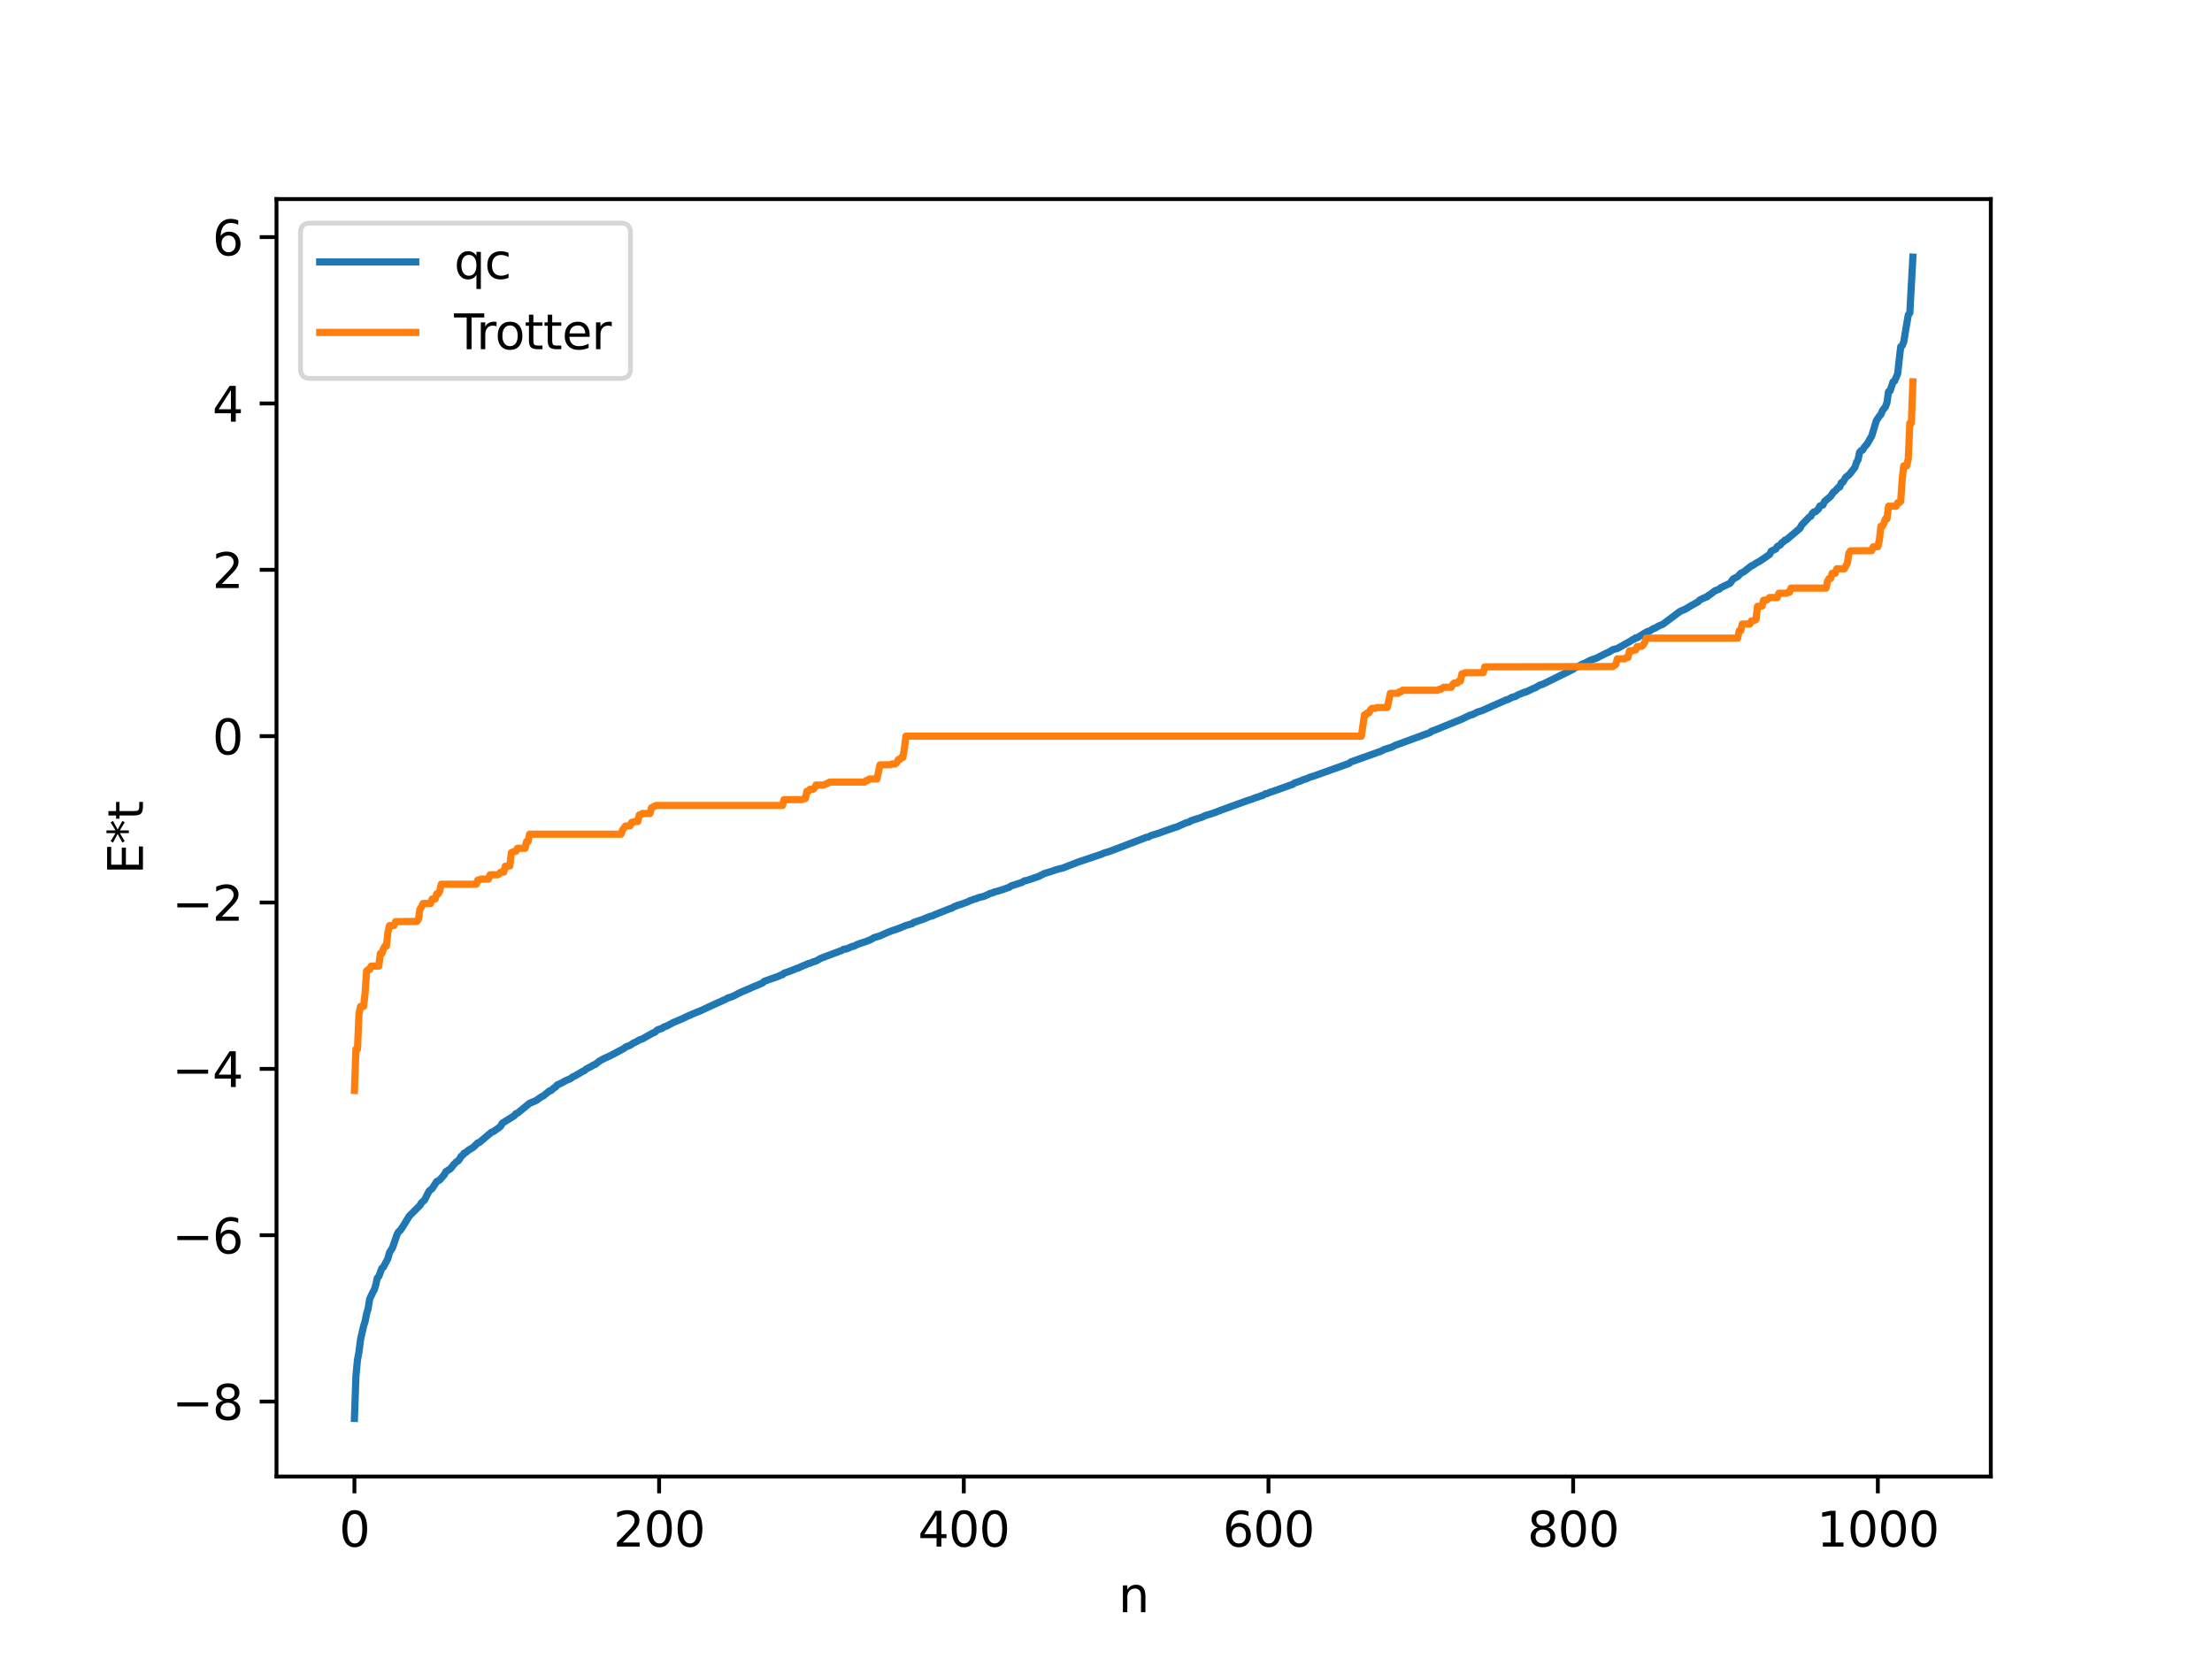 <?xml version="1.0" encoding="utf-8" standalone="no"?>
<!DOCTYPE svg PUBLIC "-//W3C//DTD SVG 1.1//EN"
  "http://www.w3.org/Graphics/SVG/1.1/DTD/svg11.dtd">
<svg xmlns:xlink="http://www.w3.org/1999/xlink" width="460.8pt" height="345.6pt" viewBox="0 0 460.8 345.6" xmlns="http://www.w3.org/2000/svg" version="1.1">
 <defs>
  <style type="text/css">*{stroke-linejoin: round; stroke-linecap: butt}</style>
 </defs>
 <g id="figure_1">
  <g id="patch_1">
   <path d="M 0 345.6 
L 460.8 345.6 
L 460.8 0 
L 0 0 
z
" style="fill: #ffffff"/>
  </g>
  <g id="axes_1">
   <g id="patch_2">
    <path d="M 57.6 307.584 
L 414.72 307.584 
L 414.72 41.472 
L 57.6 41.472 
z
" style="fill: #ffffff"/>
   </g>
   <g id="matplotlib.axis_1">
    <g id="xtick_1">
     <g id="line2d_1">
      <defs>
       <path id="m57af495081" d="M 0 0 
L 0 3.5 
" style="stroke: #000000; stroke-width: 0.8"/>
      </defs>
      <g>
       <use xlink:href="#m57af495081" x="73.833" y="307.584" style="stroke: #000000; stroke-width: 0.8"/>
      </g>
     </g>
     <g id="text_1">
      <!-- 0 -->
      <g transform="translate(70.651 322.182) scale(0.1 -0.1)">
       <defs>
        <path id="DejaVuSans-30" d="M 2034 4250 
Q 1547 4250 1301 3770 
Q 1056 3291 1056 2328 
Q 1056 1369 1301 889 
Q 1547 409 2034 409 
Q 2525 409 2770 889 
Q 3016 1369 3016 2328 
Q 3016 3291 2770 3770 
Q 2525 4250 2034 4250 
z
M 2034 4750 
Q 2819 4750 3233 4129 
Q 3647 3509 3647 2328 
Q 3647 1150 3233 529 
Q 2819 -91 2034 -91 
Q 1250 -91 836 529 
Q 422 1150 422 2328 
Q 422 3509 836 4129 
Q 1250 4750 2034 4750 
z
" transform="scale(0.016)"/>
       </defs>
       <use xlink:href="#DejaVuSans-30"/>
      </g>
     </g>
    </g>
    <g id="xtick_2">
     <g id="line2d_2">
      <g>
       <use xlink:href="#m57af495081" x="137.304" y="307.584" style="stroke: #000000; stroke-width: 0.8"/>
      </g>
     </g>
     <g id="text_2">
      <!-- 200 -->
      <g transform="translate(127.76 322.182) scale(0.1 -0.1)">
       <defs>
        <path id="DejaVuSans-32" d="M 1228 531 
L 3431 531 
L 3431 0 
L 469 0 
L 469 531 
Q 828 903 1448 1529 
Q 2069 2156 2228 2338 
Q 2531 2678 2651 2914 
Q 2772 3150 2772 3378 
Q 2772 3750 2511 3984 
Q 2250 4219 1831 4219 
Q 1534 4219 1204 4116 
Q 875 4013 500 3803 
L 500 4441 
Q 881 4594 1212 4672 
Q 1544 4750 1819 4750 
Q 2544 4750 2975 4387 
Q 3406 4025 3406 3419 
Q 3406 3131 3298 2873 
Q 3191 2616 2906 2266 
Q 2828 2175 2409 1742 
Q 1991 1309 1228 531 
z
" transform="scale(0.016)"/>
       </defs>
       <use xlink:href="#DejaVuSans-32"/>
       <use xlink:href="#DejaVuSans-30" x="63.623"/>
       <use xlink:href="#DejaVuSans-30" x="127.246"/>
      </g>
     </g>
    </g>
    <g id="xtick_3">
     <g id="line2d_3">
      <g>
       <use xlink:href="#m57af495081" x="200.775" y="307.584" style="stroke: #000000; stroke-width: 0.8"/>
      </g>
     </g>
     <g id="text_3">
      <!-- 400 -->
      <g transform="translate(191.231 322.182) scale(0.1 -0.1)">
       <defs>
        <path id="DejaVuSans-34" d="M 2419 4116 
L 825 1625 
L 2419 1625 
L 2419 4116 
z
M 2253 4666 
L 3047 4666 
L 3047 1625 
L 3713 1625 
L 3713 1100 
L 3047 1100 
L 3047 0 
L 2419 0 
L 2419 1100 
L 313 1100 
L 313 1709 
L 2253 4666 
z
" transform="scale(0.016)"/>
       </defs>
       <use xlink:href="#DejaVuSans-34"/>
       <use xlink:href="#DejaVuSans-30" x="63.623"/>
       <use xlink:href="#DejaVuSans-30" x="127.246"/>
      </g>
     </g>
    </g>
    <g id="xtick_4">
     <g id="line2d_4">
      <g>
       <use xlink:href="#m57af495081" x="264.246" y="307.584" style="stroke: #000000; stroke-width: 0.8"/>
      </g>
     </g>
     <g id="text_4">
      <!-- 600 -->
      <g transform="translate(254.702 322.182) scale(0.1 -0.1)">
       <defs>
        <path id="DejaVuSans-36" d="M 2113 2584 
Q 1688 2584 1439 2293 
Q 1191 2003 1191 1497 
Q 1191 994 1439 701 
Q 1688 409 2113 409 
Q 2538 409 2786 701 
Q 3034 994 3034 1497 
Q 3034 2003 2786 2293 
Q 2538 2584 2113 2584 
z
M 3366 4563 
L 3366 3988 
Q 3128 4100 2886 4159 
Q 2644 4219 2406 4219 
Q 1781 4219 1451 3797 
Q 1122 3375 1075 2522 
Q 1259 2794 1537 2939 
Q 1816 3084 2150 3084 
Q 2853 3084 3261 2657 
Q 3669 2231 3669 1497 
Q 3669 778 3244 343 
Q 2819 -91 2113 -91 
Q 1303 -91 875 529 
Q 447 1150 447 2328 
Q 447 3434 972 4092 
Q 1497 4750 2381 4750 
Q 2619 4750 2861 4703 
Q 3103 4656 3366 4563 
z
" transform="scale(0.016)"/>
       </defs>
       <use xlink:href="#DejaVuSans-36"/>
       <use xlink:href="#DejaVuSans-30" x="63.623"/>
       <use xlink:href="#DejaVuSans-30" x="127.246"/>
      </g>
     </g>
    </g>
    <g id="xtick_5">
     <g id="line2d_5">
      <g>
       <use xlink:href="#m57af495081" x="327.717" y="307.584" style="stroke: #000000; stroke-width: 0.8"/>
      </g>
     </g>
     <g id="text_5">
      <!-- 800 -->
      <g transform="translate(318.173 322.182) scale(0.1 -0.1)">
       <defs>
        <path id="DejaVuSans-38" d="M 2034 2216 
Q 1584 2216 1326 1975 
Q 1069 1734 1069 1313 
Q 1069 891 1326 650 
Q 1584 409 2034 409 
Q 2484 409 2743 651 
Q 3003 894 3003 1313 
Q 3003 1734 2745 1975 
Q 2488 2216 2034 2216 
z
M 1403 2484 
Q 997 2584 770 2862 
Q 544 3141 544 3541 
Q 544 4100 942 4425 
Q 1341 4750 2034 4750 
Q 2731 4750 3128 4425 
Q 3525 4100 3525 3541 
Q 3525 3141 3298 2862 
Q 3072 2584 2669 2484 
Q 3125 2378 3379 2068 
Q 3634 1759 3634 1313 
Q 3634 634 3220 271 
Q 2806 -91 2034 -91 
Q 1263 -91 848 271 
Q 434 634 434 1313 
Q 434 1759 690 2068 
Q 947 2378 1403 2484 
z
M 1172 3481 
Q 1172 3119 1398 2916 
Q 1625 2713 2034 2713 
Q 2441 2713 2670 2916 
Q 2900 3119 2900 3481 
Q 2900 3844 2670 4047 
Q 2441 4250 2034 4250 
Q 1625 4250 1398 4047 
Q 1172 3844 1172 3481 
z
" transform="scale(0.016)"/>
       </defs>
       <use xlink:href="#DejaVuSans-38"/>
       <use xlink:href="#DejaVuSans-30" x="63.623"/>
       <use xlink:href="#DejaVuSans-30" x="127.246"/>
      </g>
     </g>
    </g>
    <g id="xtick_6">
     <g id="line2d_6">
      <g>
       <use xlink:href="#m57af495081" x="391.188" y="307.584" style="stroke: #000000; stroke-width: 0.8"/>
      </g>
     </g>
     <g id="text_6">
      <!-- 1000 -->
      <g transform="translate(378.463 322.182) scale(0.1 -0.1)">
       <defs>
        <path id="DejaVuSans-31" d="M 794 531 
L 1825 531 
L 1825 4091 
L 703 3866 
L 703 4441 
L 1819 4666 
L 2450 4666 
L 2450 531 
L 3481 531 
L 3481 0 
L 794 0 
L 794 531 
z
" transform="scale(0.016)"/>
       </defs>
       <use xlink:href="#DejaVuSans-31"/>
       <use xlink:href="#DejaVuSans-30" x="63.623"/>
       <use xlink:href="#DejaVuSans-30" x="127.246"/>
       <use xlink:href="#DejaVuSans-30" x="190.869"/>
      </g>
     </g>
    </g>
    <g id="text_7">
     <!-- n -->
     <g transform="translate(232.991 335.861) scale(0.1 -0.1)">
      <defs>
       <path id="DejaVuSans-6e" d="M 3513 2113 
L 3513 0 
L 2938 0 
L 2938 2094 
Q 2938 2591 2744 2837 
Q 2550 3084 2163 3084 
Q 1697 3084 1428 2787 
Q 1159 2491 1159 1978 
L 1159 0 
L 581 0 
L 581 3500 
L 1159 3500 
L 1159 2956 
Q 1366 3272 1645 3428 
Q 1925 3584 2291 3584 
Q 2894 3584 3203 3211 
Q 3513 2838 3513 2113 
z
" transform="scale(0.016)"/>
      </defs>
      <use xlink:href="#DejaVuSans-6e"/>
     </g>
    </g>
   </g>
   <g id="matplotlib.axis_2">
    <g id="ytick_1">
     <g id="line2d_7">
      <defs>
       <path id="m349c1a8cb6" d="M 0 0 
L -3.5 0 
" style="stroke: #000000; stroke-width: 0.8"/>
      </defs>
      <g>
       <use xlink:href="#m349c1a8cb6" x="57.6" y="291.968" style="stroke: #000000; stroke-width: 0.8"/>
      </g>
     </g>
     <g id="text_8">
      <!-- −8 -->
      <g transform="translate(35.858 295.767) scale(0.1 -0.1)">
       <defs>
        <path id="DejaVuSans-2212" d="M 678 2272 
L 4684 2272 
L 4684 1741 
L 678 1741 
L 678 2272 
z
" transform="scale(0.016)"/>
       </defs>
       <use xlink:href="#DejaVuSans-2212"/>
       <use xlink:href="#DejaVuSans-38" x="83.789"/>
      </g>
     </g>
    </g>
    <g id="ytick_2">
     <g id="line2d_8">
      <g>
       <use xlink:href="#m349c1a8cb6" x="57.6" y="257.315" style="stroke: #000000; stroke-width: 0.8"/>
      </g>
     </g>
     <g id="text_9">
      <!-- −6 -->
      <g transform="translate(35.858 261.114) scale(0.1 -0.1)">
       <use xlink:href="#DejaVuSans-2212"/>
       <use xlink:href="#DejaVuSans-36" x="83.789"/>
      </g>
     </g>
    </g>
    <g id="ytick_3">
     <g id="line2d_9">
      <g>
       <use xlink:href="#m349c1a8cb6" x="57.6" y="222.661" style="stroke: #000000; stroke-width: 0.8"/>
      </g>
     </g>
     <g id="text_10">
      <!-- −4 -->
      <g transform="translate(35.858 226.461) scale(0.1 -0.1)">
       <use xlink:href="#DejaVuSans-2212"/>
       <use xlink:href="#DejaVuSans-34" x="83.789"/>
      </g>
     </g>
    </g>
    <g id="ytick_4">
     <g id="line2d_10">
      <g>
       <use xlink:href="#m349c1a8cb6" x="57.6" y="188.008" style="stroke: #000000; stroke-width: 0.8"/>
      </g>
     </g>
     <g id="text_11">
      <!-- −2 -->
      <g transform="translate(35.858 191.808) scale(0.1 -0.1)">
       <use xlink:href="#DejaVuSans-2212"/>
       <use xlink:href="#DejaVuSans-32" x="83.789"/>
      </g>
     </g>
    </g>
    <g id="ytick_5">
     <g id="line2d_11">
      <g>
       <use xlink:href="#m349c1a8cb6" x="57.6" y="153.355" style="stroke: #000000; stroke-width: 0.8"/>
      </g>
     </g>
     <g id="text_12">
      <!-- 0 -->
      <g transform="translate(44.237 157.154) scale(0.1 -0.1)">
       <use xlink:href="#DejaVuSans-30"/>
      </g>
     </g>
    </g>
    <g id="ytick_6">
     <g id="line2d_12">
      <g>
       <use xlink:href="#m349c1a8cb6" x="57.6" y="118.702" style="stroke: #000000; stroke-width: 0.8"/>
      </g>
     </g>
     <g id="text_13">
      <!-- 2 -->
      <g transform="translate(44.237 122.501) scale(0.1 -0.1)">
       <use xlink:href="#DejaVuSans-32"/>
      </g>
     </g>
    </g>
    <g id="ytick_7">
     <g id="line2d_13">
      <g>
       <use xlink:href="#m349c1a8cb6" x="57.6" y="84.049" style="stroke: #000000; stroke-width: 0.8"/>
      </g>
     </g>
     <g id="text_14">
      <!-- 4 -->
      <g transform="translate(44.237 87.848) scale(0.1 -0.1)">
       <use xlink:href="#DejaVuSans-34"/>
      </g>
     </g>
    </g>
    <g id="ytick_8">
     <g id="line2d_14">
      <g>
       <use xlink:href="#m349c1a8cb6" x="57.6" y="49.396" style="stroke: #000000; stroke-width: 0.8"/>
      </g>
     </g>
     <g id="text_15">
      <!-- 6 -->
      <g transform="translate(44.237 53.195) scale(0.1 -0.1)">
       <use xlink:href="#DejaVuSans-36"/>
      </g>
     </g>
    </g>
    <g id="text_16">
     <!-- E*t -->
     <g transform="translate(29.778 182.148) rotate(-90) scale(0.1 -0.1)">
      <defs>
       <path id="DejaVuSans-45" d="M 628 4666 
L 3578 4666 
L 3578 4134 
L 1259 4134 
L 1259 2753 
L 3481 2753 
L 3481 2222 
L 1259 2222 
L 1259 531 
L 3634 531 
L 3634 0 
L 628 0 
L 628 4666 
z
" transform="scale(0.016)"/>
       <path id="DejaVuSans-2a" d="M 3009 3897 
L 1888 3291 
L 3009 2681 
L 2828 2375 
L 1778 3009 
L 1778 1831 
L 1422 1831 
L 1422 3009 
L 372 2375 
L 191 2681 
L 1313 3291 
L 191 3897 
L 372 4206 
L 1422 3572 
L 1422 4750 
L 1778 4750 
L 1778 3572 
L 2828 4206 
L 3009 3897 
z
" transform="scale(0.016)"/>
       <path id="DejaVuSans-74" d="M 1172 4494 
L 1172 3500 
L 2356 3500 
L 2356 3053 
L 1172 3053 
L 1172 1153 
Q 1172 725 1289 603 
Q 1406 481 1766 481 
L 2356 481 
L 2356 0 
L 1766 0 
Q 1100 0 847 248 
Q 594 497 594 1153 
L 594 3053 
L 172 3053 
L 172 3500 
L 594 3500 
L 594 4494 
L 1172 4494 
z
" transform="scale(0.016)"/>
      </defs>
      <use xlink:href="#DejaVuSans-45"/>
      <use xlink:href="#DejaVuSans-2a" x="63.184"/>
      <use xlink:href="#DejaVuSans-74" x="113.184"/>
     </g>
    </g>
   </g>
   <g id="line2d_15">
    <path d="M 73.833 295.488 
L 74.15 286.643 
L 74.467 283.278 
L 74.785 281.587 
L 75.102 279.069 
L 75.737 276.271 
L 76.054 275.272 
L 76.372 273.65 
L 76.689 272.618 
L 77.006 270.611 
L 77.641 269.251 
L 77.958 268.689 
L 78.276 267.692 
L 78.593 266.221 
L 78.91 265.91 
L 79.545 264.199 
L 79.862 263.967 
L 80.815 262.16 
L 81.132 260.931 
L 81.767 259.929 
L 82.401 258.091 
L 82.719 257.155 
L 83.036 256.586 
L 83.353 256.352 
L 83.988 255.413 
L 85.258 253.328 
L 87.479 251.114 
L 87.796 250.558 
L 88.431 250.01 
L 89.383 248.113 
L 90.018 247.61 
L 90.97 246.141 
L 91.605 245.807 
L 92.557 244.709 
L 92.874 244.075 
L 93.826 243.478 
L 94.461 242.68 
L 95.096 242.003 
L 95.413 241.857 
L 95.73 241.468 
L 96.048 240.891 
L 96.365 240.692 
L 96.682 240.229 
L 97 240.117 
L 97.634 239.578 
L 98.586 239.01 
L 99.539 238.076 
L 99.856 238.003 
L 102.395 235.848 
L 102.712 235.774 
L 103.981 234.882 
L 104.299 234.608 
L 104.616 233.994 
L 107.155 232.411 
L 107.472 232.006 
L 107.79 231.9 
L 110.329 229.828 
L 111.598 229.306 
L 112.867 228.439 
L 113.185 228.308 
L 114.454 227.257 
L 114.772 227.199 
L 115.406 226.622 
L 115.724 226.469 
L 116.041 226.035 
L 116.993 225.599 
L 117.945 225.074 
L 118.897 224.679 
L 119.215 224.394 
L 119.849 224.093 
L 121.436 223.154 
L 121.753 223.033 
L 122.071 222.723 
L 123.34 222.06 
L 123.658 221.828 
L 123.975 221.761 
L 124.927 220.999 
L 125.879 220.497 
L 127.148 219.914 
L 130.005 218.397 
L 130.322 218.112 
L 131.274 217.754 
L 131.909 217.312 
L 132.543 217.022 
L 133.178 216.642 
L 133.813 216.425 
L 136.034 215.171 
L 136.352 215.078 
L 136.986 214.528 
L 137.939 214.225 
L 138.256 213.946 
L 138.891 213.746 
L 140.16 213.059 
L 142.381 212.112 
L 143.016 211.788 
L 143.651 211.518 
L 144.92 210.955 
L 145.872 210.59 
L 147.459 209.844 
L 151.267 208.114 
L 151.585 207.909 
L 152.22 207.722 
L 152.854 207.469 
L 153.806 206.961 
L 154.758 206.521 
L 156.028 205.985 
L 156.98 205.552 
L 157.932 205.175 
L 158.567 204.89 
L 158.884 204.752 
L 159.201 204.429 
L 162.058 203.414 
L 162.692 203.121 
L 163.01 203.053 
L 163.327 202.734 
L 164.279 202.415 
L 165.548 201.927 
L 165.866 201.753 
L 166.183 201.712 
L 166.818 201.4 
L 167.77 201.007 
L 168.405 200.722 
L 168.722 200.671 
L 169.357 200.388 
L 169.991 200.195 
L 170.943 199.657 
L 175.386 197.976 
L 175.704 197.765 
L 176.339 197.677 
L 177.608 197.137 
L 177.925 197.094 
L 178.56 196.758 
L 179.195 196.533 
L 180.464 196.112 
L 181.416 195.726 
L 182.051 195.342 
L 183.32 194.948 
L 184.907 194.245 
L 185.859 193.867 
L 187.129 193.444 
L 188.715 192.795 
L 189.667 192.517 
L 189.985 192.44 
L 190.302 192.18 
L 192.206 191.53 
L 193.158 191.136 
L 193.793 190.878 
L 194.11 190.844 
L 194.745 190.548 
L 197.919 189.276 
L 198.236 189.202 
L 198.871 188.821 
L 199.188 188.76 
L 199.505 188.565 
L 200.14 188.409 
L 201.727 187.822 
L 202.044 187.614 
L 202.362 187.546 
L 202.996 187.292 
L 203.314 187.227 
L 203.948 186.96 
L 204.9 186.749 
L 205.853 186.345 
L 206.17 186.143 
L 206.805 185.988 
L 207.122 185.806 
L 207.757 185.665 
L 209.026 185.274 
L 210.296 184.81 
L 210.613 184.559 
L 212.834 183.844 
L 213.469 183.467 
L 213.786 183.45 
L 214.739 183.133 
L 216.325 182.592 
L 217.595 181.955 
L 218.864 181.574 
L 220.134 181.144 
L 221.403 180.825 
L 222.672 180.332 
L 224.577 179.59 
L 229.337 177.987 
L 229.972 177.714 
L 231.241 177.325 
L 238.858 174.414 
L 239.175 174.377 
L 239.81 174.038 
L 241.079 173.67 
L 242.348 173.218 
L 243.3 172.875 
L 244.57 172.431 
L 245.205 172.25 
L 245.839 171.955 
L 247.109 171.393 
L 247.743 171.231 
L 248.061 170.98 
L 250.282 170.273 
L 251.234 169.844 
L 252.186 169.576 
L 253.139 169.259 
L 254.408 168.753 
L 259.803 166.794 
L 260.755 166.493 
L 261.707 166.116 
L 262.342 165.944 
L 262.659 165.776 
L 262.977 165.753 
L 263.611 165.358 
L 263.929 165.325 
L 264.563 165.047 
L 265.198 164.843 
L 269.324 163.375 
L 269.641 163.124 
L 270.276 162.904 
L 270.91 162.697 
L 271.545 162.405 
L 272.18 162.234 
L 272.815 161.918 
L 273.449 161.747 
L 281.066 159.02 
L 281.383 158.736 
L 287.73 156.47 
L 288.365 156.13 
L 289.317 155.836 
L 289.952 155.63 
L 290.586 155.3 
L 297.886 152.613 
L 298.203 152.323 
L 298.838 152.124 
L 304.55 149.792 
L 306.137 149.024 
L 306.772 148.85 
L 307.724 148.348 
L 308.676 148.062 
L 313.753 145.814 
L 314.071 145.747 
L 315.023 145.239 
L 315.658 145.1 
L 316.292 144.728 
L 317.244 144.348 
L 317.562 144.187 
L 317.879 144.16 
L 319.466 143.398 
L 319.783 143.298 
L 320.735 142.729 
L 321.37 142.541 
L 327.717 139.418 
L 328.034 139.085 
L 328.669 138.898 
L 329.621 138.342 
L 330.256 138.098 
L 331.208 137.597 
L 331.843 137.344 
L 332.477 137.148 
L 334.699 136.021 
L 335.016 135.925 
L 335.968 135.343 
L 336.92 135.088 
L 339.777 133.492 
L 340.094 133.238 
L 340.411 133.159 
L 340.729 132.878 
L 341.046 132.866 
L 342.633 131.862 
L 343.267 131.536 
L 343.585 131.475 
L 344.537 130.906 
L 344.854 130.813 
L 345.489 130.423 
L 346.441 130.019 
L 349.932 127.398 
L 351.201 126.839 
L 351.836 126.441 
L 352.471 126.069 
L 353.74 125.37 
L 354.058 125.007 
L 354.692 124.699 
L 355.327 124.401 
L 355.644 124.311 
L 355.962 123.979 
L 356.279 123.832 
L 357.231 123.089 
L 358.183 122.71 
L 358.5 122.406 
L 360.405 121.501 
L 361.039 120.619 
L 361.991 120.114 
L 362.626 119.429 
L 363.261 119.125 
L 364.848 117.871 
L 365.165 117.762 
L 365.8 117.33 
L 366.434 116.997 
L 367.704 116.155 
L 368.656 115.476 
L 368.973 114.82 
L 369.925 114.374 
L 370.243 113.85 
L 370.877 113.505 
L 371.195 113.049 
L 371.512 112.886 
L 371.829 112.51 
L 372.147 112.447 
L 375.003 110.016 
L 375.32 109.365 
L 376.907 107.711 
L 377.224 107.559 
L 377.542 106.937 
L 377.859 106.653 
L 378.177 106.62 
L 378.811 106.045 
L 379.129 105.393 
L 379.763 105.196 
L 380.081 104.463 
L 381.033 103.671 
L 381.35 103.394 
L 381.985 102.466 
L 382.302 102.275 
L 382.937 101.552 
L 383.254 101.452 
L 383.572 100.555 
L 383.889 100.467 
L 384.524 99.4 
L 385.158 98.951 
L 386.11 97.751 
L 386.428 97.326 
L 386.745 96.299 
L 387.062 95.792 
L 387.38 94.246 
L 387.697 93.87 
L 388.015 93.769 
L 388.332 93.202 
L 388.967 92.458 
L 389.919 90.814 
L 390.871 87.649 
L 391.505 86.687 
L 391.823 86.353 
L 392.14 85.546 
L 392.775 84.728 
L 393.092 83.871 
L 393.41 81.59 
L 393.727 81.455 
L 394.362 79.546 
L 394.679 79.372 
L 395.314 77.864 
L 395.948 72.233 
L 396.266 71.988 
L 396.583 71.213 
L 397.218 67.415 
L 397.535 65.583 
L 397.853 65.181 
L 398.487 53.568 
L 398.487 53.568 
" clip-path="url(#pac6e3c3541)" style="fill: none; stroke: #1f77b4; stroke-width: 1.5; stroke-linecap: square"/>
   </g>
   <g id="line2d_16">
    <path d="M 73.833 227.172 
L 74.15 218.559 
L 74.467 218.559 
L 74.785 211.196 
L 75.102 209.666 
L 75.737 209.666 
L 76.054 206.911 
L 76.372 202.261 
L 76.689 201.975 
L 77.006 201.975 
L 77.324 201.256 
L 78.91 201.256 
L 79.228 198.632 
L 79.545 198.632 
L 79.862 197.682 
L 80.18 197.095 
L 80.497 197.095 
L 80.815 194.194 
L 81.132 192.829 
L 82.084 192.805 
L 82.401 191.997 
L 86.844 191.951 
L 87.162 191.508 
L 87.479 189.406 
L 87.796 188.941 
L 88.114 188.213 
L 89.7 188.213 
L 90.018 187.284 
L 90.653 187.284 
L 90.97 186.203 
L 91.287 186.203 
L 91.605 185.641 
L 91.922 184.193 
L 99.221 184.193 
L 99.539 183.331 
L 99.856 183.331 
L 100.173 183.127 
L 101.76 183.127 
L 102.077 182.233 
L 103.664 182.233 
L 103.981 182.031 
L 104.299 181.683 
L 104.934 181.683 
L 105.251 180.457 
L 106.203 180.395 
L 106.52 177.628 
L 107.155 177.355 
L 107.472 177.355 
L 107.79 176.718 
L 109.377 176.718 
L 109.694 175.319 
L 110.011 175.319 
L 110.329 173.775 
L 129.37 173.775 
L 129.687 172.897 
L 130.322 172.071 
L 131.274 172.019 
L 131.591 171.301 
L 131.909 171.301 
L 132.226 171.137 
L 132.861 171.137 
L 133.178 169.754 
L 133.496 169.754 
L 133.813 169.465 
L 135.4 169.465 
L 135.717 168.286 
L 136.669 167.794 
L 163.01 167.794 
L 163.327 166.571 
L 167.135 166.571 
L 167.453 166.347 
L 167.77 166.347 
L 168.087 164.833 
L 168.405 164.833 
L 168.722 164.429 
L 169.357 164.429 
L 169.674 164.168 
L 169.991 163.543 
L 171.578 163.543 
L 172.53 163.103 
L 172.848 162.916 
L 180.147 162.916 
L 180.464 162.594 
L 180.781 162.594 
L 181.099 162.279 
L 182.686 162.279 
L 183.32 159.336 
L 185.542 159.31 
L 185.859 159.139 
L 186.494 159.139 
L 186.811 158.88 
L 187.129 158.233 
L 187.446 158.233 
L 187.763 157.795 
L 188.081 157.795 
L 188.398 155.965 
L 188.715 153.355 
L 283.605 153.355 
L 284.239 148.915 
L 284.557 148.915 
L 284.874 148.477 
L 285.191 148.477 
L 285.509 147.83 
L 285.826 147.572 
L 286.461 147.572 
L 286.778 147.401 
L 289 147.374 
L 289.634 144.432 
L 291.221 144.432 
L 291.539 144.116 
L 291.856 144.116 
L 292.173 143.794 
L 299.472 143.794 
L 299.79 143.608 
L 300.107 143.608 
L 300.742 143.167 
L 302.329 143.167 
L 302.646 142.542 
L 302.963 142.282 
L 303.598 142.282 
L 303.915 141.877 
L 304.233 141.877 
L 304.55 140.363 
L 304.867 140.363 
L 305.185 140.14 
L 308.993 140.14 
L 309.31 138.916 
L 335.968 138.849 
L 336.603 138.424 
L 336.92 137.245 
L 338.507 137.245 
L 338.824 136.956 
L 339.142 136.956 
L 339.459 135.574 
L 340.094 135.574 
L 340.411 135.41 
L 340.729 135.41 
L 341.046 134.692 
L 341.998 134.639 
L 342.315 134.319 
L 342.633 133.813 
L 342.95 132.936 
L 361.991 132.936 
L 362.309 131.391 
L 362.626 131.391 
L 362.943 129.993 
L 364.53 129.993 
L 364.848 129.356 
L 365.482 129.246 
L 365.8 129.082 
L 366.117 126.315 
L 367.069 126.254 
L 367.386 125.028 
L 368.021 125.028 
L 368.656 124.477 
L 370.243 124.477 
L 370.56 123.584 
L 372.147 123.584 
L 372.464 123.38 
L 372.781 123.38 
L 373.099 122.517 
L 380.398 122.517 
L 380.715 121.07 
L 381.033 120.507 
L 381.35 120.507 
L 381.667 119.427 
L 382.302 119.427 
L 382.62 118.497 
L 384.206 118.497 
L 384.841 117.304 
L 385.158 115.202 
L 385.476 114.759 
L 389.919 114.713 
L 390.236 113.905 
L 391.188 113.882 
L 391.505 112.516 
L 391.823 109.615 
L 392.14 109.615 
L 392.458 109.028 
L 392.775 108.078 
L 393.092 108.078 
L 393.41 105.455 
L 394.996 105.455 
L 395.314 104.735 
L 395.631 104.735 
L 395.948 104.45 
L 396.266 99.799 
L 396.583 97.044 
L 397.218 97.044 
L 397.535 95.515 
L 397.853 88.152 
L 398.17 88.152 
L 398.487 79.538 
L 398.487 79.538 
" clip-path="url(#pac6e3c3541)" style="fill: none; stroke: #ff7f0e; stroke-width: 1.5; stroke-linecap: square"/>
   </g>
   <g id="patch_3">
    <path d="M 57.6 307.584 
L 57.6 41.472 
" style="fill: none; stroke: #000000; stroke-width: 0.8; stroke-linejoin: miter; stroke-linecap: square"/>
   </g>
   <g id="patch_4">
    <path d="M 414.72 307.584 
L 414.72 41.472 
" style="fill: none; stroke: #000000; stroke-width: 0.8; stroke-linejoin: miter; stroke-linecap: square"/>
   </g>
   <g id="patch_5">
    <path d="M 57.6 307.584 
L 414.72 307.584 
" style="fill: none; stroke: #000000; stroke-width: 0.8; stroke-linejoin: miter; stroke-linecap: square"/>
   </g>
   <g id="patch_6">
    <path d="M 57.6 41.472 
L 414.72 41.472 
" style="fill: none; stroke: #000000; stroke-width: 0.8; stroke-linejoin: miter; stroke-linecap: square"/>
   </g>
   <g id="legend_1">
    <g id="patch_7">
     <path d="M 64.6 78.828 
L 129.342 78.828 
Q 131.342 78.828 131.342 76.828 
L 131.342 48.472 
Q 131.342 46.472 129.342 46.472 
L 64.6 46.472 
Q 62.6 46.472 62.6 48.472 
L 62.6 76.828 
Q 62.6 78.828 64.6 78.828 
z
" style="fill: #ffffff; opacity: 0.8; stroke: #cccccc; stroke-linejoin: miter"/>
    </g>
    <g id="line2d_17">
     <path d="M 66.6 54.57 
L 76.6 54.57 
L 86.6 54.57 
" style="fill: none; stroke: #1f77b4; stroke-width: 1.5; stroke-linecap: square"/>
    </g>
    <g id="text_17">
     <!-- qc -->
     <g transform="translate(94.6 58.07) scale(0.1 -0.1)">
      <defs>
       <path id="DejaVuSans-71" d="M 947 1747 
Q 947 1113 1208 752 
Q 1469 391 1925 391 
Q 2381 391 2643 752 
Q 2906 1113 2906 1747 
Q 2906 2381 2643 2742 
Q 2381 3103 1925 3103 
Q 1469 3103 1208 2742 
Q 947 2381 947 1747 
z
M 2906 525 
Q 2725 213 2448 61 
Q 2172 -91 1784 -91 
Q 1150 -91 751 415 
Q 353 922 353 1747 
Q 353 2572 751 3078 
Q 1150 3584 1784 3584 
Q 2172 3584 2448 3432 
Q 2725 3281 2906 2969 
L 2906 3500 
L 3481 3500 
L 3481 -1331 
L 2906 -1331 
L 2906 525 
z
" transform="scale(0.016)"/>
       <path id="DejaVuSans-63" d="M 3122 3366 
L 3122 2828 
Q 2878 2963 2633 3030 
Q 2388 3097 2138 3097 
Q 1578 3097 1268 2742 
Q 959 2388 959 1747 
Q 959 1106 1268 751 
Q 1578 397 2138 397 
Q 2388 397 2633 464 
Q 2878 531 3122 666 
L 3122 134 
Q 2881 22 2623 -34 
Q 2366 -91 2075 -91 
Q 1284 -91 818 406 
Q 353 903 353 1747 
Q 353 2603 823 3093 
Q 1294 3584 2113 3584 
Q 2378 3584 2631 3529 
Q 2884 3475 3122 3366 
z
" transform="scale(0.016)"/>
      </defs>
      <use xlink:href="#DejaVuSans-71"/>
      <use xlink:href="#DejaVuSans-63" x="63.477"/>
     </g>
    </g>
    <g id="line2d_18">
     <path d="M 66.6 69.249 
L 76.6 69.249 
L 86.6 69.249 
" style="fill: none; stroke: #ff7f0e; stroke-width: 1.5; stroke-linecap: square"/>
    </g>
    <g id="text_18">
     <!-- Trotter -->
     <g transform="translate(94.6 72.749) scale(0.1 -0.1)">
      <defs>
       <path id="DejaVuSans-54" d="M -19 4666 
L 3928 4666 
L 3928 4134 
L 2272 4134 
L 2272 0 
L 1638 0 
L 1638 4134 
L -19 4134 
L -19 4666 
z
" transform="scale(0.016)"/>
       <path id="DejaVuSans-72" d="M 2631 2963 
Q 2534 3019 2420 3045 
Q 2306 3072 2169 3072 
Q 1681 3072 1420 2755 
Q 1159 2438 1159 1844 
L 1159 0 
L 581 0 
L 581 3500 
L 1159 3500 
L 1159 2956 
Q 1341 3275 1631 3429 
Q 1922 3584 2338 3584 
Q 2397 3584 2469 3576 
Q 2541 3569 2628 3553 
L 2631 2963 
z
" transform="scale(0.016)"/>
       <path id="DejaVuSans-6f" d="M 1959 3097 
Q 1497 3097 1228 2736 
Q 959 2375 959 1747 
Q 959 1119 1226 758 
Q 1494 397 1959 397 
Q 2419 397 2687 759 
Q 2956 1122 2956 1747 
Q 2956 2369 2687 2733 
Q 2419 3097 1959 3097 
z
M 1959 3584 
Q 2709 3584 3137 3096 
Q 3566 2609 3566 1747 
Q 3566 888 3137 398 
Q 2709 -91 1959 -91 
Q 1206 -91 779 398 
Q 353 888 353 1747 
Q 353 2609 779 3096 
Q 1206 3584 1959 3584 
z
" transform="scale(0.016)"/>
       <path id="DejaVuSans-65" d="M 3597 1894 
L 3597 1613 
L 953 1613 
Q 991 1019 1311 708 
Q 1631 397 2203 397 
Q 2534 397 2845 478 
Q 3156 559 3463 722 
L 3463 178 
Q 3153 47 2828 -22 
Q 2503 -91 2169 -91 
Q 1331 -91 842 396 
Q 353 884 353 1716 
Q 353 2575 817 3079 
Q 1281 3584 2069 3584 
Q 2775 3584 3186 3129 
Q 3597 2675 3597 1894 
z
M 3022 2063 
Q 3016 2534 2758 2815 
Q 2500 3097 2075 3097 
Q 1594 3097 1305 2825 
Q 1016 2553 972 2059 
L 3022 2063 
z
" transform="scale(0.016)"/>
      </defs>
      <use xlink:href="#DejaVuSans-54"/>
      <use xlink:href="#DejaVuSans-72" x="46.334"/>
      <use xlink:href="#DejaVuSans-6f" x="85.197"/>
      <use xlink:href="#DejaVuSans-74" x="146.379"/>
      <use xlink:href="#DejaVuSans-74" x="185.588"/>
      <use xlink:href="#DejaVuSans-65" x="224.797"/>
      <use xlink:href="#DejaVuSans-72" x="286.32"/>
     </g>
    </g>
   </g>
  </g>
 </g>
 <defs>
  <clipPath id="pac6e3c3541">
   <rect x="57.6" y="41.472" width="357.12" height="266.112"/>
  </clipPath>
 </defs>
</svg>
